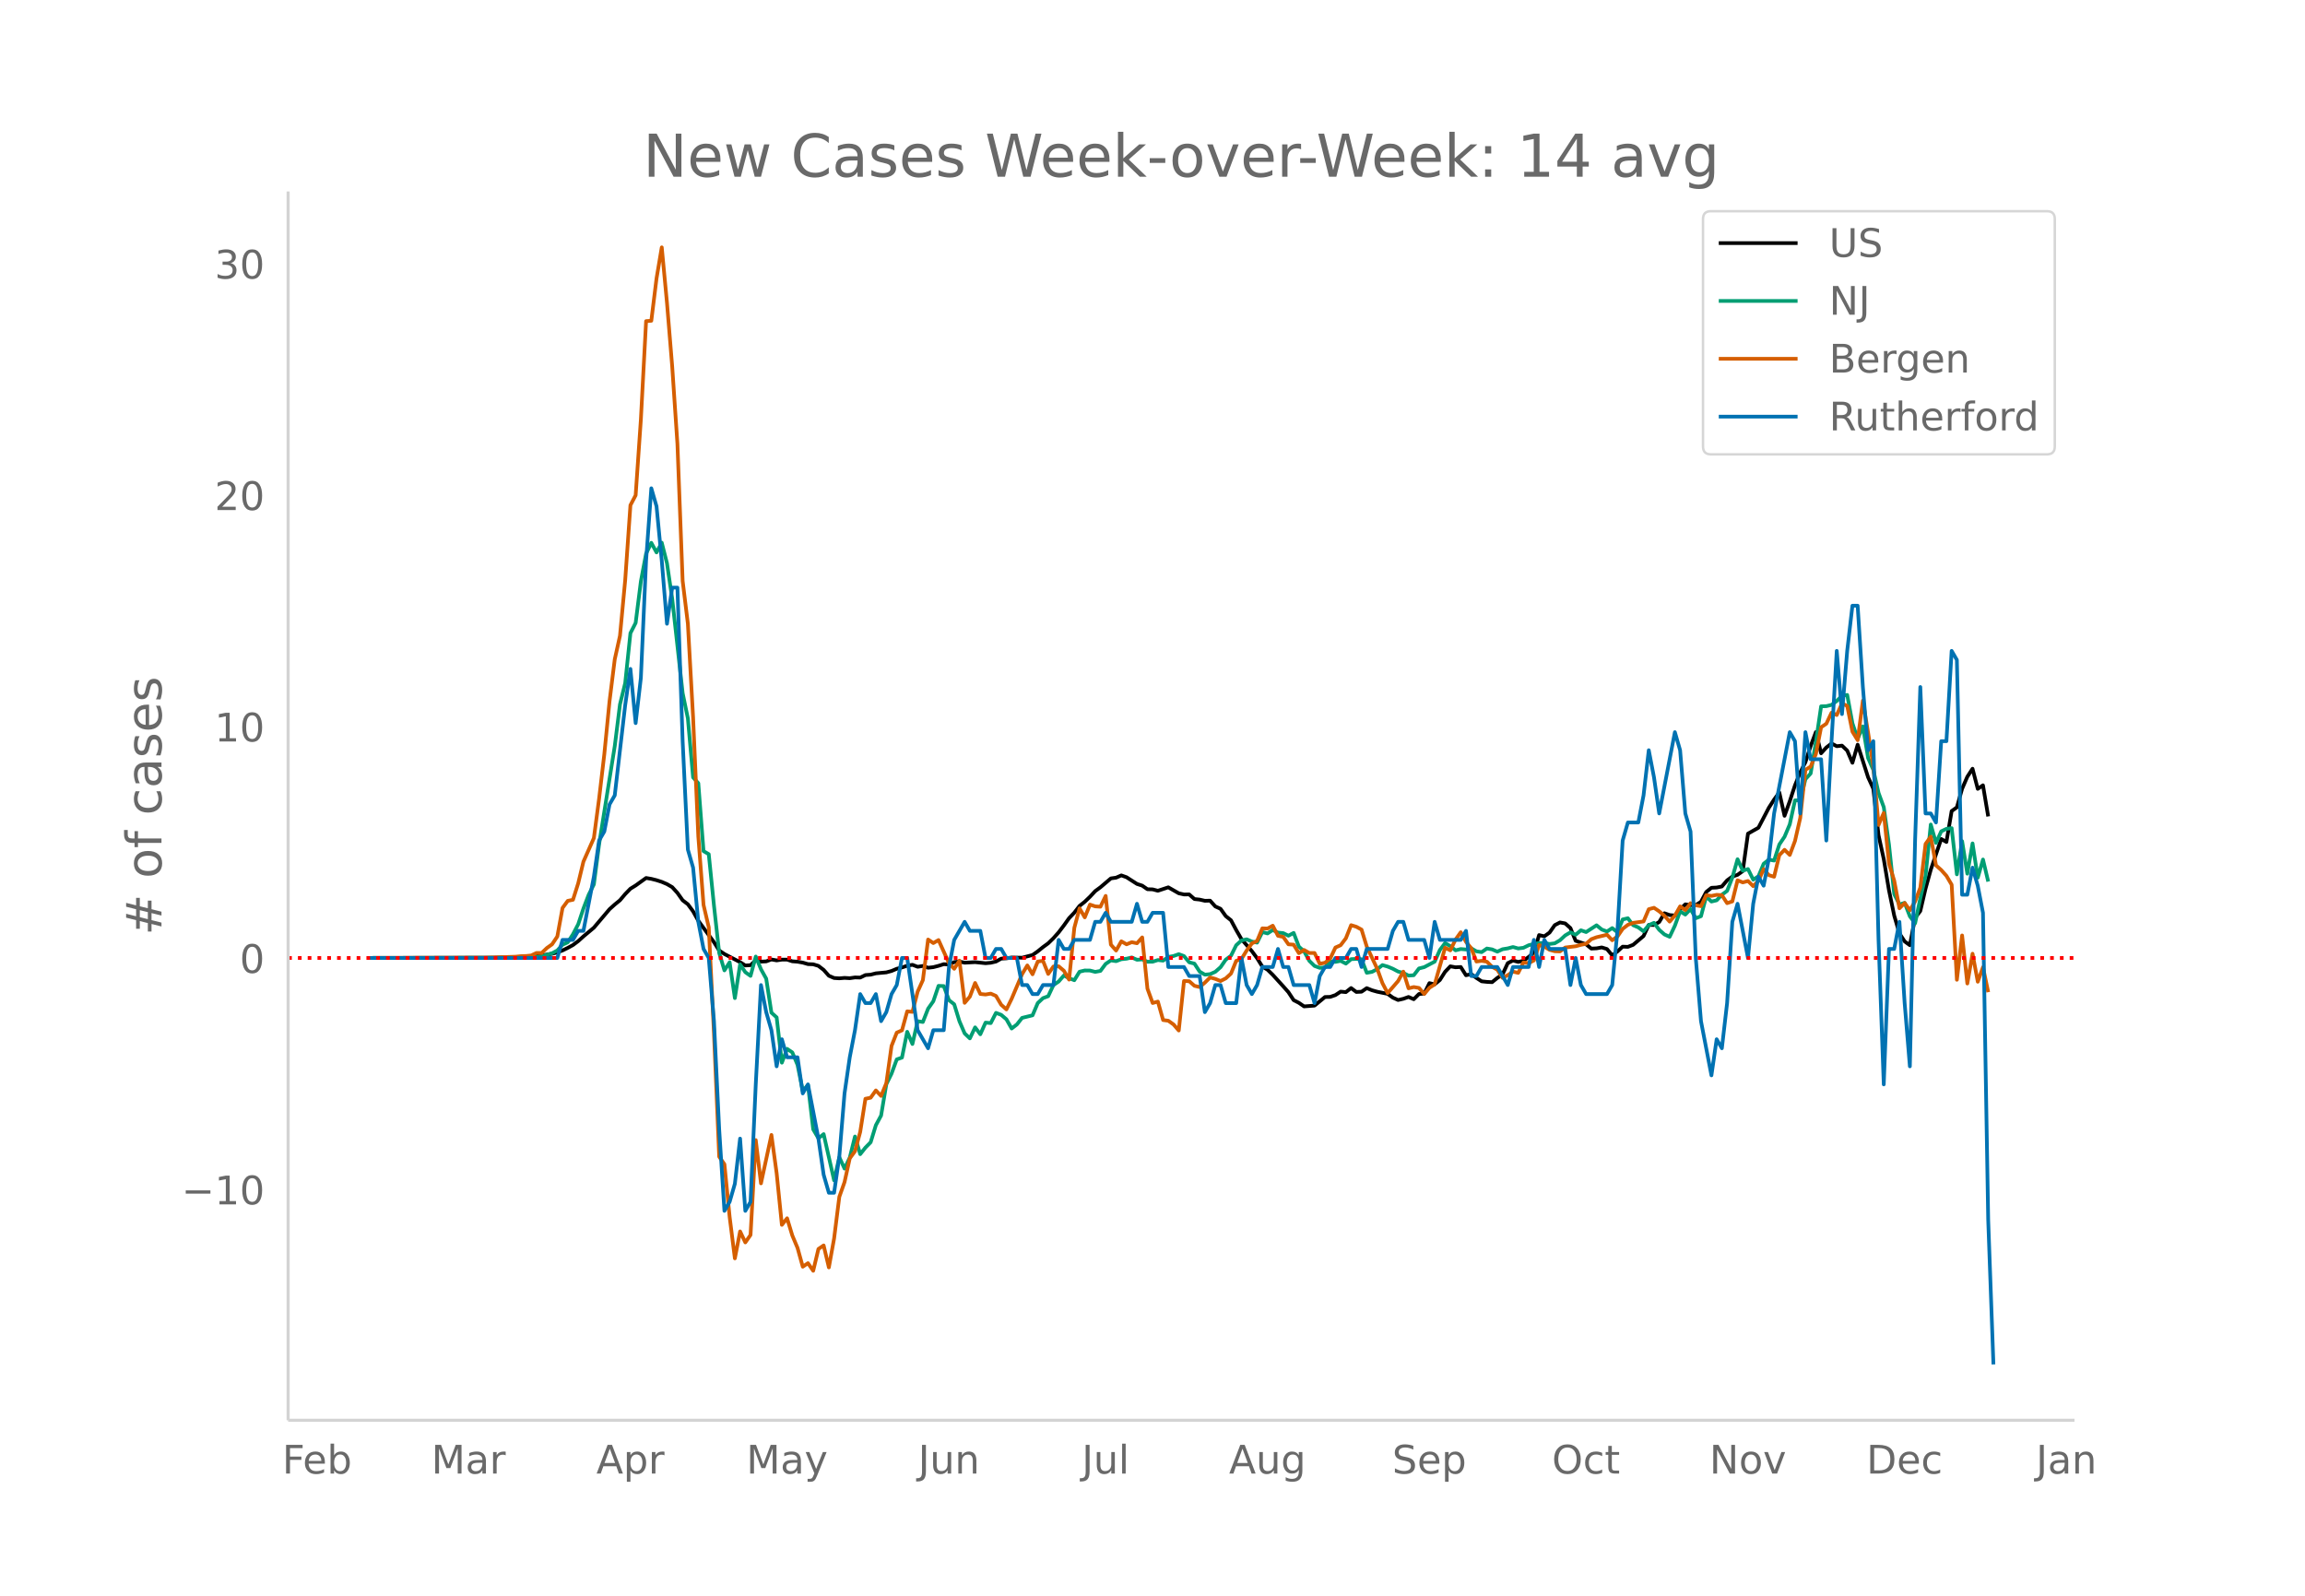 <svg height="864" viewBox="0 0 936 648" width="1248" xmlns="http://www.w3.org/2000/svg" xmlns:xlink="http://www.w3.org/1999/xlink"><defs><style>*{stroke-linecap:butt;stroke-linejoin:round}</style></defs><g id="figure_1"><path d="M0 648h936V0H0z" fill="#fff" id="patch_1"/><g id="axes_1"><path d="M117 576.72h725.4V77.76H117z" fill="none" id="patch_2"/><path clip-path="url(#p854caa25f4)" d="M149.973 388.993l50.89-.101 8.482-.187 4.24-.209 6.362-.534 4.24-.67 2.121-.56 2.12-.784 2.121-1.036 2.12-1.162 2.121-1.59 2.12-1.91 4.241-3.547 6.362-7.51 2.12-1.898 2.12-1.73 2.12-2.508 2.121-2.18 2.12-1.307 4.242-3.046 2.12.358 2.12.537 2.121.686 2.12.904 2.12 1.231 2.121 2.345 2.12 2.991 2.121 1.622 2.12 2.875 2.121 3.824 4.24 5.81 2.121 2.884 2.12 3.389 2.121 1.413 6.361 3.305 2.12 1.36 2.121-.13 2.12-1.966 2.121.53 2.12-.106 2.121-.774 2.12.378 2.12-.31 2.121-.007 2.12.683 2.121.163 2.12.368 2.121.613 2.12.074 2.12.642 2.121 1.623 2.12 2.388 2.121.906 2.12.142 2.121-.182 2.12.124 2.121-.304 2.12.054 2.12-1.027 2.121-.16 2.12-.54 4.242-.388 2.12-.567 2.12-.899 2.12-.539 2.121-.686 2.12-.387 2.121.808 2.12-.34 2.121.73 2.12-.236 2.12-.546 2.121-.668 2.12.146 2.121-.993 2.12-.227 2.121.471 4.24-.219 4.242.43 2.12-.184 2.12-.495 2.121-1.18 2.12-.126 2.12-.33 4.242.086 4.24-1.1 2.121-1.491 2.12-1.715 2.121-1.552 2.12-2.063 2.12-2.385 2.121-2.786 2.12-2.972 2.121-2.23 2.12-2.739 2.121-1.687 2.12-2.04 2.12-2.283 2.121-1.56 4.241-3.605 2.12-.296 2.121-.93 2.12.752 4.241 2.722 2.12.689 2.121 1.46 2.12.058 2.121.564 4.24-1.399 4.242 2.427 2.12.478 2.12-.017 2.121 1.873 2.12.223 2.12.49 2.121-.054 2.12 2.35 2.121.956 2.12 2.966 2.121 1.683 2.12 3.967 2.121 3.688 4.24 4.892 2.121 2.846 2.12 3.42 2.121 1.273 2.12 2.072 4.241 4.657 2.12 2.397 2.121 3.228 2.12 1.09 2.121 1.455 4.241-.317 4.24-3.495 2.121-.049 2.12-.732 2.121-1.403 2.12.201 2.121-1.656 2.12 1.589 2.12-.096 2.121-1.453 2.12.86 2.121.599 4.241.858 2.12 1.538 2.121.958 2.12-.485 2.12-.75 2.121.917 2.12-2.113 2.121-.167 2.12-4.248 2.121.49 2.12-1.76 2.12-3.33 2.121-2.224 2.12.39 2.121-.117 2.12 3.35 2.121-.452 2.12 1.536 2.12 1.381 2.121.229 2.12.116 2.121-1.721 2.12-1.428 2.121-4.57 2.12-1.08 2.12.577 2.121-.462 2.12-1.545 2.121-1.778 2.12-7.12 2.121.5 2.12-1.508 2.12-3.02 2.121-1.1 2.12.392 2.121 1.884 2.12 5.18 4.242 1.419 2.12 1.738 2.12-.1 2.12-.37 2.121.648 2.12 2.572 2.121-1.581 2.12-1.954 2.121.082 2.12-.816 4.241-3.573 2.12-4.503 2.121.016 2.12-1.211 2.121-3.56 2.12.735 2.12.202 2.121-2.468 2.12-2.086 2.121.306 2.12-.003 2.121-1.337 2.12-3.984 2.12-1.704 2.121-.11 2.12-.415 2.121-2.488 2.12-1.543 2.121-.705 2.12-1.506 2.12-15.226 4.242-2.395 4.24-8.126 2.121-3.304 2.12-2.912 2.121 9.504 2.12-5.927 2.12-6.46 2.121-5.222 2.12-4.171 2.121-6.555 2.12-5.668 2.121 8.615 2.12-2.346 2.12-1.648 2.121 1.123 2.12-.24 2.121 2.021 2.12 4.943 2.121-7.346 4.24 13.23 2.121 4.618 2.12 18.89 2.121 9.722 2.12 12.67 2.121 10.256 2.12 7.25 2.12 3.247 2.121 1.542 2.12-11.132 2.121-2.737 2.12-9.09 2.121-7.663 4.24-12.514 2.121 1.223 2.12-12.554 2.121-1.514 2.12-7.516 2.121-4.897 2.12-3.27 2.121 8.177 2.12-1.447 2.12 12.644h0" fill="none" stroke="#000" stroke-linecap="round" stroke-width="1.5" id="line2d_1"/><path clip-path="url(#p854caa25f4)" d="M149.973 388.993l57.251-.083 6.362-.136 2.12-.151 2.12.023 2.121-.348 4.24-1.21 2.121-1.14 2.12-2.328 2.121-.968 2.12-3.28 2.121-4.059 2.12-6.386 2.12-5.578 2.121-4.217 2.12-16.28 6.362-39.869 2.12-16.967 2.12-8.647 2.121-20.263 2.12-4.172 2.121-16.839 2.12-11.284 2.121-4.383 2.12 3.892 2.121-3.96 2.12 8.351 2.12 14.39 4.242 38.342 2.12 10.256 2.12 23.967 2.121 2.38 2.12 27.564 2.12 1.24 2.121 20.913 2.12 19.197 2.121 7.082 2.12-3.295 2.121 14.549 2.12-13.68 2.12 3.16 2.121 1.503 2.12-7.86 2.121 5.17 2.12 3.809 2.121 13.808 2.12 1.927 2.12 18.389 2.121-5.608 2.12 1.436 2.121 5.064 2.12 10.55 2.121-2.38 2.12 18.01 2.12 3.629 2.121-1.693 4.241 18.774 2.12-9.395 2.121 4.633 2.12-4.46 2.121-8.577 2.12 7.172 2.12-2.668 2.121-2.161 2.12-6.931 2.121-3.93 2.12-12.698 2.121-4.323 2.12-5.782 2.12-.733 2.121-10.468 2.12 4.95 2.121-9.25 2.12.317 2.121-5.404 2.12-3.023 2.12-6.243 2.121.083 2.12 5.722 2.121 1.67 2.12 6.878 2.121 4.943 2.12 2.033 2.12-4.474 2.121 2.804 2.12-4.74 2.121.197 2.12-4.15 2.121.802 2.12 1.814 2.12 3.741 2.121-1.647 2.12-2.676 4.242-1.035 2.12-4.981 2.12-1.995 2.121-.787 2.12-4.52 2.12-1.443 2.121-2.449 2.12 1.104 2.121.816 2.12-3.454 2.121-.506 2.12.03 2.12.544 2.121-.393 2.12-2.842 2.121-1.436 2.12.325 2.121-.793 2.12-.212 2.12-.514 2.121.937 2.12-.143 2.121.96 2.12-.023 2.121-.673 2.12.235 2.12-1.497 2.121-.378 2.12-.748 2.121.77 2.12 2.54 2.121.53 2.12 3.25 2.12 1.231 2.121-.211 2.12-.953 2.121-1.859 2.12-3.068 2.121-1.588 2.12-4.277 2.121-1.92 2.12-.484 2.12.907 2.121.454 2.12-4.308 2.121.574 2.12-1.406 2.121 1.066 2.12.204 2.12 1.058 2.121-1.141 2.12 5.578 2.121 1.897 2.12 3.877 2.121 2.078 2.12.771 2.12-.181 2.121-2.419 2.12.167 2.121-.409 2.12 1.111 2.121-1.806 2.12-.106 2.12.151 2.121 5.488 2.12-.378 2.121-1.074 2.12-1.677 2.121.612 2.12.884 2.121 1.134 2.12.567 2.12 1.073 2.121-.151 2.12-2.751 2.121-.53 4.241-2.23 2.12-4.738 2.12-2.804 2.121 1.247 2.12 1.7 2.121-.528 2.12.18 2.121-.468 2.12 1.217 2.12.325 2.121-1.466 2.12.355 2.121.922 2.12-.99 2.121-.34 2.12-.56 2.12.59 2.121-.272 2.12-1.028 2.121-.567 2.12-.325 2.121-.015 2.12.386 2.12-.272 2.121-1.247 2.12-1.958 2.121-1.247 2.12.975 2.121-1.806 2.12.718 4.241-2.751 2.12 1.723 2.121.8 2.12-1.382 2.121 1.693 2.12-5.208 2.121-.483 2.12 2.811 2.12.907 2.121 1.58 2.12-2.487 2.121-.952 2.12 2.85 2.121 1.866 2.12.96 2.12-4.505 2.121-5.827 2.12 1.308 2.121-2.237 2.12 3.726 2.121-.832 2.12-7.996 2.12 2.048 2.121-.499 2.12-2.267 2.121-1.557 2.12-5.404 2.121-7.452 2.12 4.656 2.12-.68 2.121 4.315 2.12-1.368 2.121-5.094 2.12-1.67 2.121.377 2.12-6.53 2.121-3.144 2.12-5.033 2.12-9.75 2.121.023 2.12-8.624 2.121-2.305 2.12-12.826 2.121-14.444 2.12-.068 2.12-.514 2.121-1.602 2.12-2.108 2.121-.333 2.12 11.51 2.121 6.35 2.12-5.08 2.12 12.85 2.121 4.79 2.12 9.358 2.121 5.797 2.12 15.252 2.121 20.059 2.12 4.172 2.12-.62 2.121 5.472 2.12 2.804 2.121-10.12 2.12-9.115 2.121-20.868 2.12 7.475 2.12-4.694 2.121-1.027 2.12-.273 2.121 18.76 2.12-13.477 2.121 13.204 2.12-12.289 2.121 13.914 2.12-7.376 2.12 8.956h0" fill="none" stroke="#009e73" stroke-linecap="round" stroke-width="1.5" id="line2d_2"/><path clip-path="url(#p854caa25f4)" d="M149.973 388.993l46.65-.072 12.722-.432 2.12-.216 2.12-.072 2.121-.216 2.12-1.008h2.121l2.12-2.016 2.12-1.513 2.121-3.168 2.12-11.594 2.121-2.88 2.12-.433 2.121-6.697 2.12-8.785 4.241-9.578 2.12-15.987 2.121-18.075 2.12-21.532 2.121-16.994 2.12-9.578 2.12-22.612 2.121-30.39 2.12-4.032 2.121-30.75 2.12-39.966 2.121-.144 2.12-17.21 2.121-12.603 2.12 22.54 2.12 25.852 2.121 31.398 2.12 55.665 2.121 17.355 2.12 38.023 2.121 48.392 2.12 27.797 2.12 9.073 2.121 43.136 2.12 50.048 2.121 3.025 2.12 21.46 2.121 16.778 2.12-10.946 2.12 4.465 2.121-3.025 2.12-38.526 2.121 17.57 4.241-19.658 2.12 15.554 2.12 20.956 2.121-2.665 2.12 6.986 2.121 5.04 2.12 7.634 2.121-1.44 2.12 3.096 2.12-8.858 2.121-1.44 2.12 8.93 2.121-11.738 2.12-16.923 2.121-5.977 2.12-9.65 2.121-2.88 2.12-7.85 2.12-13.466 2.121-.432 2.12-2.953 2.121 2.233 2.12-5.185 2.121-15.123 2.12-5.4 2.12-.937 2.121-7.705 2.12.216 2.121-8.21 2.12-4.68 2.121-16.491 2.12 1.44 2.12-1.224 4.242 9.434 2.12 2.232 2.12-3.313 2.121 17.14 2.12-2.521 2.12-5.545 2.121 4.465 2.12.216 2.121-.36 2.12.936 2.121 3.6 2.12 1.873 2.12-4.32 4.242-10.01 2.12-3.53 2.12 3.601 2.121-5.184 2.12-.289 2.121 5.33 2.12-3.025 2.12-.072 2.121 1.8 2.12 3.6 2.121-21.027 2.12-7.921 2.121 3.672 2.12-5.184 2.12.72 2.121.144 2.12-4.393 2.121 19.803 2.12 2.377 2.121-3.745 2.12 1.224 2.12-.864 2.121.432 2.12-2.376 2.121 20.811 2.12 5.833 2.121-.576 2.12 7.49 2.12.288 2.121 1.512 2.12 2.448 2.121-20.091 2.12.072 2.121 1.872 2.12.504 2.12-1.8 2.121-2.088 2.12.576 2.121.864 2.12-1.08 2.121-1.945 2.12-5.185 2.121-.72 2.12-3.456 2.12-2.88 2.121-1.009 2.12-5.113 2.121.072 2.12-1.152 2.121 4.105 2.12.432 2.12 3.024 2.121.144 2.12 3.457 2.121-1.296 2.12 1.224h2.121l2.12 4.393 2.12-.432 2.121-1.729 2.12-4.464 2.121-.937 2.12-2.808 2.121-5.329 2.12.648 2.12 1.152 2.121 6.913 4.241 9.002 2.12 5.833 2.121 4.033 4.241-4.897 2.12-3.817 2.12 6.77 2.121-.505 2.12.36 2.121 2.449 2.12-2.52 2.121-1.369 4.24-14.906 2.121 1.08 2.12-4.393 2.121-2.953 2.12 3.89 2.121 2.592 2.12 5.4 2.12-.288 2.121.36 2.12 2.089 2.121 1.152 2.12 3.313 2.121-1.08 2.12-1.44 2.12.503 2.121-4.248 2.12.288 2.121-1.08 2.12-6.266 2.121.648 2.12 1.297 2.12.576 2.121.072 2.12-1.584 4.242-.505 2.12-.576 2.12-.432 2.121-1.872 2.12-.792 4.241-1.008 2.12 2.232 2.121-1.512 2.12-3.097 2.121-1.656 2.12-.792 4.241-.576 2.12-4.97 2.121-.575 2.12 1.44 2.121 1.8 2.12 2.377 2.12-2.449 2.121-3.744 2.12 1.512 2.121-2.809 2.12.865 2.121.36 2.12-4.465 2.12.288 2.121-.432 2.12.144 2.121 3.24 2.12-.72 2.121-8.57 2.12.865 2.12-.576 2.121 2.088 2.12-2.16 2.121-4.753 2.12 2.449 2.121.648 2.12-8.786 2.121-2.16 2.12 2.088 2.12-5.689 2.121-9.29 2.12-19.587 2.121-1.296 2.12-5.113 2.121-10.874 2.12-1.44 2.12-4.465 2.121.936 2.12-4.752 2.121 1.08 2.12 10.442 2.121 3.456 2.12-16.059 2.12 13.035 2.121 13.754 2.12 23.692 2.121-4.897 2.12 20.596 2.121 6.913 2.12 11.234 2.12-2.16 2.121 2.952 2.12-3.6 2.121-5.618 2.12-17.715 2.121-2.952 2.12 11.666 2.12 1.872 2.121 2.377 2.12 3.6 2.121 38.599 2.12-18.003 2.121 19.515 2.12-12.098 2.121 11.378 2.12-5.905 2.12 10.154h0" fill="none" stroke="#d55e00" stroke-linecap="round" stroke-width="1.5" id="line2d_3"/><path clip-path="url(#p854caa25f4)" d="M149.973 388.993h76.335l2.12-7.335h4.242l2.12-3.668h2.12l4.241-22.006 2.12-14.67 2.121-3.669 2.12-11.003 2.121-3.667 4.24-36.677 2.121-14.671 2.12 22.006 2.121-18.339 2.12-47.68 2.121-29.341 2.12 7.335 2.121 22.006 2.12 25.674 2.12-14.67h2.121l2.12 62.35 2.121 44.013 2.12 7.335 2.121 22.006 2.12 11.004 2.12 3.667 2.121 25.674 2.12 44.013 2.121 33.009 2.12-3.668 2.121-7.335 2.12-18.339 2.12 29.342 2.121-3.668 2.12-47.68 2.121-40.345 2.12 11.004 2.121 7.335 2.12 14.67 2.12-11.002 2.121 7.335h4.241l2.12 14.67 2.121-3.667 4.24 22.006 2.121 14.671 2.12 7.336h2.121l2.12-14.671 2.121-25.674 2.12-14.671 2.121-11.003 2.12-14.67 2.12 3.667h2.121l2.12-3.668 2.121 11.003 2.12-3.667 2.121-7.336 2.12-3.668 2.12-11.003h2.121l4.241 29.342 4.241 7.335 2.12-7.335h4.241l2.12-25.674 2.121-11.003 4.241-7.336 2.12 3.668h4.241l2.12 11.003h2.121l2.12-3.667h2.121l2.12 3.667h4.241l2.12 11.003h2.121l2.12 3.668h2.121l2.12-3.668h4.241l2.12-18.338 2.121 3.668h2.12l2.121-3.668h6.361l2.12-7.336h2.121l2.12-3.667 2.121 3.667h8.482l2.12-7.335 2.12 7.335h2.121l2.12-3.667h4.241l2.12 22.006h6.362l2.12 3.668h4.242l2.12 14.67 2.12-3.667 2.12-7.336h2.121l2.12 7.336h4.242l2.12-18.339 2.12 11.003 2.12 3.668 2.121-3.668 2.12-7.335h4.242l2.12-7.335 2.12 7.335h2.12l2.121 7.335h6.362l2.12 7.336 2.12-11.003 2.12-3.668h2.121l2.12-3.668h4.242l2.12-3.667h2.12l2.12 7.335 2.121-7.335h8.482l2.12-7.336 2.121-3.668h2.12l2.12 7.336h6.362l2.12 7.335 2.121-14.67 2.12 7.335h8.482l2.12-3.668 2.121 18.339h2.12l2.12-3.668h6.362l4.241 7.335 2.12-7.335h6.362l2.12-11.003 2.12 11.003 2.121-11.003 2.12 3.668h6.362l2.12 14.67 2.12-11.003 2.121 11.003 2.12 3.668h8.482l2.12-3.668 2.121-22.006 2.12-36.677 2.121-7.335h4.24l2.121-11.003 2.12-18.339 2.121 11.003 2.12 14.671 6.362-33.01 2.12 7.336 2.12 25.674 2.121 7.335 2.12 51.348 2.121 25.674 4.24 22.006 2.121-14.67 2.12 3.667 2.121-18.338 2.12-33.01 2.121-7.335 4.24 22.006 2.121-22.006 2.12-11.003 2.121 3.668 2.12-11.003 2.121-18.339 6.361-33.01 2.12 3.668 2.121 29.342 2.12-33.01 2.121 11.004h4.241l2.12 33.01 2.12-40.346 2.121-36.677 2.12 25.674 2.121-25.674 2.12-18.338h2.121l2.12 33.01 2.12 25.673 2.121-3.668 2.12 80.69 2.121 58.683 2.12-55.015h2.121l2.12-11.004 2.12 33.01 2.121 25.674 2.12-91.693 2.121-62.35 2.12 51.347h2.121l2.12 3.668 2.12-33.01h2.121l2.12-36.677 2.121 3.668 2.12 95.36h2.121l2.12-11.003 2.121 7.336 2.12 11.003 2.12 124.702 2.121 58.683h0" fill="none" stroke="#0072b2" stroke-linecap="round" stroke-width="1.5" id="line2d_4"/><path clip-path="url(#p854caa25f4)" d="M117 388.993h725.4" fill="none" stroke="red" stroke-dasharray="1.5,2.475" stroke-width="1.5" id="line2d_5"/><path d="M117 576.72V77.76" fill="none" stroke="#d3d3d3" stroke-linecap="square" stroke-width="1.25" id="patch_3"/><path d="M117 576.72h725.4" fill="none" stroke="#d3d3d3" stroke-linecap="square" stroke-width="1.25" id="patch_4"/><g id="matplotlib.axis_1"><g id="xtick_1"><g transform="matrix(.16 0 0 -.16 114.606 598.378)" fill="#696969" id="text_1"><defs><path d="M9.813 72.906h41.89v-8.312H19.672V43.109h28.906v-8.297H19.672V0h-9.86z" id="DejaVuSans-70"/><path d="M56.203 29.594v-4.39H14.891q.593-9.282 5.593-14.142 5-4.859 13.938-4.859 5.172 0 10.031 1.266 4.86 1.265 9.656 3.812v-8.5Q49.266.734 44.187-.344 39.11-1.422 33.892-1.422q-13.094 0-20.735 7.61-7.64 7.625-7.64 20.625 0 13.421 7.25 21.296Q20.016 56 32.328 56q11.031 0 17.453-7.11 6.422-7.093 6.422-19.296zm-8.984 2.64q-.094 7.36-4.125 11.75-4.032 4.407-10.672 4.407-7.516 0-12.031-4.25-4.516-4.25-5.203-11.97z" id="DejaVuSans-101"/><path d="M48.688 27.297q0 9.906-4.079 15.547-4.078 5.64-11.203 5.64-7.14 0-11.218-5.64-4.079-5.64-4.079-15.547 0-9.906 4.078-15.547 4.079-5.64 11.22-5.64 7.124 0 11.202 5.64t4.078 15.547zM18.108 46.39q2.844 4.875 7.157 7.234Q29.594 56 35.594 56q9.968 0 16.187-7.906 6.235-7.907 6.235-20.797T51.78 6.484q-6.218-7.906-16.187-7.906-6 0-10.328 2.375-4.313 2.375-7.157 7.25V0H9.08v75.984h9.03z" id="DejaVuSans-98"/></defs><use xlink:href="#DejaVuSans-70"/><use x="52.02" xlink:href="#DejaVuSans-101"/><use x="113.543" xlink:href="#DejaVuSans-98"/></g></g><g id="xtick_2"><g transform="matrix(.16 0 0 -.16 175.167 598.378)" fill="#696969" id="text_2"><defs><path d="M9.813 72.906h14.703l18.593-49.61 18.703 49.61h14.704V0H66.89v64.016l-18.797-50h-9.907l-18.796 50V0H9.813z" id="DejaVuSans-77"/><path d="M34.281 27.484q-10.89 0-15.093-2.484-4.204-2.484-4.204-8.5 0-4.781 3.157-7.594 3.156-2.797 8.562-2.797 7.485 0 12 5.297 4.516 5.297 4.516 14.078v2zm17.922 3.72V0H43.22v8.297Q40.14 3.328 35.547.953q-4.594-2.375-11.234-2.375-8.391 0-13.36 4.719Q6 8.016 6 15.922q0 9.219 6.172 13.906 6.187 4.688 18.437 4.688h12.61v.89q0 6.203-4.078 9.594-4.078 3.39-11.453 3.39-4.688 0-9.141-1.124-4.438-1.125-8.531-3.375v8.312q4.921 1.906 9.562 2.844 4.64.953 9.031.953 11.875 0 17.735-6.156 5.86-6.14 5.86-18.64z" id="DejaVuSans-97"/><path d="M41.11 46.297q-1.516.875-3.297 1.281Q36.03 48 33.89 48q-7.625 0-11.703-4.953-4.079-4.953-4.079-14.234V0H9.08v54.688h9.03v-8.5q2.844 4.984 7.375 7.39Q30.031 56 36.531 56q.922 0 2.047-.125 1.125-.11 2.484-.36z" id="DejaVuSans-114"/></defs><use xlink:href="#DejaVuSans-77"/><use x="86.279" xlink:href="#DejaVuSans-97"/><use x="147.559" xlink:href="#DejaVuSans-114"/></g></g><g id="xtick_3"><g transform="matrix(.16 0 0 -.16 242.154 598.378)" fill="#696969" id="text_3"><defs><path d="M34.188 63.188L20.797 26.906h26.812zm-5.579 9.718h11.188L67.578 0h-10.25l-6.64 18.703h-32.86L11.188 0H.78z" id="DejaVuSans-65"/><path d="M18.11 8.203v-29H9.077v75.484h9.031v-8.296q2.844 4.875 7.157 7.234Q29.594 56 35.594 56q9.968 0 16.187-7.906 6.235-7.907 6.235-20.797T51.78 6.484q-6.218-7.906-16.187-7.906-6 0-10.328 2.375-4.313 2.375-7.157 7.25zm30.578 19.094q0 9.906-4.079 15.547-4.078 5.64-11.203 5.64-7.14 0-11.218-5.64-4.079-5.64-4.079-15.547 0-9.906 4.078-15.547 4.079-5.64 11.22-5.64 7.124 0 11.202 5.64t4.078 15.547z" id="DejaVuSans-112"/></defs><use xlink:href="#DejaVuSans-65"/><use x="68.408" xlink:href="#DejaVuSans-112"/><use x="131.885" xlink:href="#DejaVuSans-114"/></g></g><g id="xtick_4"><g transform="matrix(.16 0 0 -.16 303.067 598.378)" fill="#696969" id="text_4"><defs><path d="M32.172-5.078q-3.797-9.766-7.422-12.735-3.61-2.984-9.656-2.984H7.906v7.516h5.282q3.703 0 5.75 1.765Q21-9.766 23.483-3.219l1.61 4.094-22.11 53.813H12.5l17.094-42.766 17.093 42.766h9.516z" id="DejaVuSans-121"/></defs><use xlink:href="#DejaVuSans-77"/><use x="86.279" xlink:href="#DejaVuSans-97"/><use x="147.559" xlink:href="#DejaVuSans-121"/></g></g><g id="xtick_5"><g transform="matrix(.16 0 0 -.16 372.84 598.378)" fill="#696969" id="text_5"><defs><path d="M9.813 72.906h9.859V5.078q0-13.187-5-19.14-5-5.954-16.094-5.954h-3.75v8.297h3.078q6.531 0 9.219 3.672Q9.813-4.39 9.813 5.078z" id="DejaVuSans-74"/><path d="M8.5 21.578v33.11h8.984V21.922q0-7.766 3.016-11.656 3.031-3.875 9.094-3.875 7.265 0 11.484 4.64 4.234 4.64 4.234 12.656v31h8.985V0h-8.984v8.406Q42.047 3.422 37.718 1q-4.313-2.422-10.032-2.422-9.421 0-14.312 5.86Q8.5 10.296 8.5 21.578zM31.11 56z" id="DejaVuSans-117"/><path d="M54.89 33.016V0h-8.984v32.719q0 7.765-3.031 11.61-3.031 3.858-9.078 3.858-7.281 0-11.484-4.64-4.204-4.625-4.204-12.64V0H9.08v54.688h9.03v-8.5q3.235 4.937 7.594 7.374Q30.078 56 35.797 56q9.422 0 14.25-5.828 4.844-5.828 4.844-17.156z" id="DejaVuSans-110"/></defs><use xlink:href="#DejaVuSans-74"/><use x="29.492" xlink:href="#DejaVuSans-117"/><use x="92.871" xlink:href="#DejaVuSans-110"/></g></g><g id="xtick_6"><g transform="matrix(.16 0 0 -.16 439.301 598.378)" fill="#696969" id="text_6"><defs><path d="M9.422 75.984h8.984V0H9.422z" id="DejaVuSans-108"/></defs><use xlink:href="#DejaVuSans-74"/><use x="29.492" xlink:href="#DejaVuSans-117"/><use x="92.871" xlink:href="#DejaVuSans-108"/></g></g><g id="xtick_7"><g transform="matrix(.16 0 0 -.16 499.066 598.378)" fill="#696969" id="text_7"><defs><path d="M45.406 27.984q0 9.766-4.031 15.125-4.016 5.375-11.297 5.375-7.219 0-11.25-5.375-4.031-5.359-4.031-15.125 0-9.718 4.031-15.093t11.25-5.375q7.281 0 11.297 5.375 4.031 5.375 4.031 15.093zm8.985-21.203q0-13.953-6.203-20.765Q42-20.797 29.203-20.797q-4.734 0-8.937.703-4.203.703-8.157 2.172v8.735q3.954-2.141 7.813-3.157 3.86-1.031 7.86-1.031 8.843 0 13.234 4.61 4.39 4.609 4.39 13.937v4.453q-2.781-4.844-7.125-7.234Q33.938 0 27.875 0 17.828 0 11.672 7.656q-6.156 7.672-6.156 20.328 0 12.688 6.156 20.344Q17.828 56 27.875 56q6.063 0 10.406-2.39 4.344-2.391 7.125-7.22v8.297h8.985z" id="DejaVuSans-103"/></defs><use xlink:href="#DejaVuSans-65"/><use x="68.408" xlink:href="#DejaVuSans-117"/><use x="131.787" xlink:href="#DejaVuSans-103"/></g></g><g id="xtick_8"><g transform="matrix(.16 0 0 -.16 565.34 598.378)" fill="#696969" id="text_8"><defs><path d="M53.516 70.516V60.89q-5.61 2.687-10.594 4-4.984 1.328-9.625 1.328-8.047 0-12.422-3.125t-4.375-8.89q0-4.845 2.906-7.313 2.907-2.453 11.016-3.97l5.953-1.218q11.031-2.11 16.281-7.406 5.25-5.297 5.25-14.172 0-10.61-7.11-16.078-7.093-5.469-20.812-5.469-5.172 0-11.015 1.172Q13.14.922 6.89 3.219v10.156q6-3.36 11.765-5.078 5.766-1.703 11.328-1.703 8.438 0 13.032 3.312 4.593 3.328 4.593 9.485 0 5.359-3.297 8.39-3.296 3.032-10.812 4.547L27.484 33.5q-11.03 2.188-15.968 6.875-4.922 4.688-4.922 13.047 0 9.672 6.812 15.234 6.813 5.563 18.766 5.563 5.14 0 10.453-.938 5.328-.922 10.89-2.765z" id="DejaVuSans-83"/></defs><use xlink:href="#DejaVuSans-83"/><use x="63.477" xlink:href="#DejaVuSans-101"/><use x="125" xlink:href="#DejaVuSans-112"/></g></g><g id="xtick_9"><g transform="matrix(.16 0 0 -.16 630.201 598.378)" fill="#696969" id="text_9"><defs><path d="M39.406 66.219q-10.75 0-17.078-8.016-6.312-8-6.312-21.828 0-13.766 6.312-21.781 6.328-8 17.078-8 10.735 0 17.016 8 6.281 8.015 6.281 21.781 0 13.828-6.281 21.828-6.281 8.016-17.016 8.016zm0 8q15.328 0 24.5-10.281 9.188-10.282 9.188-27.563 0-17.234-9.188-27.516-9.172-10.28-24.5-10.28-15.375 0-24.593 10.25-9.204 10.265-9.204 27.546t9.204 27.563q9.218 10.28 24.593 10.28z" id="DejaVuSans-79"/><path d="M48.781 52.594v-8.407q-3.812 2.11-7.64 3.157-3.828 1.047-7.735 1.047-8.75 0-13.593-5.547-4.829-5.532-4.829-15.547 0-10.016 4.829-15.563 4.843-5.53 13.593-5.53 3.907 0 7.735 1.046 3.828 1.047 7.64 3.156V2.094Q45.016.344 40.984-.531q-4.015-.89-8.562-.89-12.36 0-19.64 7.765-7.266 7.765-7.266 20.953 0 13.375 7.343 21.031Q20.22 56 33.016 56q4.14 0 8.093-.86 3.953-.843 7.672-2.546z" id="DejaVuSans-99"/><path d="M18.313 70.219V54.688h18.5v-6.985h-18.5V18.016q0-6.688 1.828-8.594 1.828-1.906 7.453-1.906h9.218V0h-9.218q-10.407 0-14.36 3.875-3.953 3.89-3.953 14.14v29.688H2.687v6.984h6.594V70.22z" id="DejaVuSans-116"/></defs><use xlink:href="#DejaVuSans-79"/><use x="78.711" xlink:href="#DejaVuSans-99"/><use x="133.691" xlink:href="#DejaVuSans-116"/></g></g><g id="xtick_10"><g transform="matrix(.16 0 0 -.16 694.152 598.378)" fill="#696969" id="text_10"><defs><path d="M9.813 72.906h13.28l32.329-60.984v60.984h9.562V0h-13.28L19.39 60.984V0H9.813z" id="DejaVuSans-78"/><path d="M30.61 48.39q-7.22 0-11.422-5.64-4.204-5.64-4.204-15.453 0-9.813 4.172-15.453 4.188-5.64 11.453-5.64 7.188 0 11.375 5.655 4.203 5.672 4.203 15.438 0 9.719-4.203 15.406-4.187 5.688-11.375 5.688zm0 7.61q11.718 0 18.406-7.625 6.703-7.61 6.703-21.078 0-13.422-6.703-21.078-6.688-7.64-18.407-7.64-11.765 0-18.437 7.64-6.656 7.656-6.656 21.078 0 13.469 6.656 21.078Q18.844 56 30.609 56z" id="DejaVuSans-111"/><path d="M2.984 54.688H12.5L29.594 8.797l17.093 45.89h9.516L35.687 0H23.485z" id="DejaVuSans-118"/></defs><use xlink:href="#DejaVuSans-78"/><use x="74.805" xlink:href="#DejaVuSans-111"/><use x="135.986" xlink:href="#DejaVuSans-118"/></g></g><g id="xtick_11"><g transform="matrix(.16 0 0 -.16 757.899 598.378)" fill="#696969" id="text_11"><defs><path d="M19.672 64.797V8.109h11.922q15.093 0 22.093 6.829 7 6.843 7 21.593 0 14.64-7 21.453-7 6.813-22.093 6.813zm-9.86 8.11h20.266q21.188 0 31.094-8.813 9.922-8.813 9.922-27.563 0-18.86-9.969-27.703Q51.172 0 30.078 0H9.813z" id="DejaVuSans-68"/></defs><use xlink:href="#DejaVuSans-68"/><use x="77.002" xlink:href="#DejaVuSans-101"/><use x="138.525" xlink:href="#DejaVuSans-99"/></g></g><g id="xtick_12"><g transform="matrix(.16 0 0 -.16 826.78 598.378)" fill="#696969" id="text_12"><use xlink:href="#DejaVuSans-74"/><use x="29.492" xlink:href="#DejaVuSans-97"/><use x="90.771" xlink:href="#DejaVuSans-110"/></g></g></g><g id="matplotlib.axis_2"><g id="ytick_1"><g transform="matrix(.16 0 0 -.16 73.733 489.054)" fill="#696969" id="text_13"><defs><path d="M10.594 35.5h62.593v-8.297H10.594z" id="DejaVuSans-8722"/><path d="M12.406 8.297h16.11v55.625l-17.532-3.516v8.985l17.438 3.515h9.86V8.296H54.39V0H12.406z" id="DejaVuSans-49"/><path d="M31.781 66.406q-7.61 0-11.453-7.5Q16.5 51.422 16.5 36.375q0-14.984 3.828-22.484 3.844-7.5 11.453-7.5 7.672 0 11.5 7.5 3.844 7.5 3.844 22.484 0 15.047-3.844 22.531-3.828 7.5-11.5 7.5zm0 7.813q12.266 0 18.735-9.703 6.468-9.688 6.468-28.141 0-18.406-6.468-28.11-6.47-9.687-18.735-9.687-12.25 0-18.718 9.688-6.47 9.703-6.47 28.109 0 18.453 6.47 28.14Q19.53 74.22 31.78 74.22z" id="DejaVuSans-48"/></defs><use xlink:href="#DejaVuSans-8722"/><use x="83.789" xlink:href="#DejaVuSans-49"/><use x="147.412" xlink:href="#DejaVuSans-48"/></g></g><g id="ytick_2"><use xlink:href="#DejaVuSans-48" transform="matrix(.16 0 0 -.16 97.32 395.072)" fill="#696969" id="text_14"/></g><g id="ytick_3"><g transform="matrix(.16 0 0 -.16 87.14 301.09)" fill="#696969" id="text_15"><use xlink:href="#DejaVuSans-49"/><use x="63.623" xlink:href="#DejaVuSans-48"/></g></g><g id="ytick_4"><g transform="matrix(.16 0 0 -.16 87.14 207.108)" fill="#696969" id="text_16"><defs><path d="M19.188 8.297h34.421V0H7.33v8.297q5.609 5.812 15.296 15.594 9.703 9.797 12.188 12.64 4.734 5.313 6.609 9 1.89 3.688 1.89 7.25 0 5.813-4.078 9.469-4.078 3.672-10.625 3.672-4.64 0-9.797-1.61-5.14-1.609-11-4.89v9.969Q13.767 71.78 18.938 73q5.188 1.219 9.485 1.219 11.328 0 18.062-5.672 6.735-5.656 6.735-15.125 0-4.5-1.688-8.531-1.672-4.016-6.125-9.485-1.218-1.422-7.765-8.187-6.532-6.766-18.453-18.922z" id="DejaVuSans-50"/></defs><use xlink:href="#DejaVuSans-50"/><use x="63.623" xlink:href="#DejaVuSans-48"/></g></g><g id="ytick_5"><g transform="matrix(.16 0 0 -.16 87.14 113.126)" fill="#696969" id="text_17"><defs><path d="M40.578 39.313Q47.656 37.797 51.625 33q3.984-4.781 3.984-11.813 0-10.78-7.422-16.703-7.421-5.906-21.093-5.906-4.578 0-9.438.906-4.86.907-10.031 2.72v9.515q4.094-2.39 8.969-3.61 4.89-1.218 10.218-1.218 9.266 0 14.125 3.656 4.86 3.656 4.86 10.64 0 6.454-4.516 10.079-4.515 3.64-12.562 3.64h-8.5v8.11h8.89q7.266 0 11.125 2.906 3.86 2.906 3.86 8.375 0 5.61-3.985 8.61-3.968 3.015-11.39 3.015-4.063 0-8.703-.89-4.641-.876-10.203-2.72v8.782q5.624 1.562 10.53 2.344 4.907.78 9.25.78 11.235 0 17.766-5.109 6.547-5.093 6.547-13.78 0-6.063-3.468-10.235-3.47-4.172-9.86-5.782z" id="DejaVuSans-51"/></defs><use xlink:href="#DejaVuSans-51"/><use x="63.623" xlink:href="#DejaVuSans-48"/></g></g><g transform="matrix(0 -.2 -.2 0 65.573 379.813)" fill="#696969" id="text_18"><defs><path d="M51.125 44H36.922l-4.11-16.313h14.313zm-7.328 27.781l-5.078-20.265h14.265L58.11 71.78h7.813L60.89 51.516h15.234V44h-17.14l-4-16.313h15.53V20.22H53.079L48 0h-7.813l5.032 20.219H30.906L25.875 0h-7.86l5.079 20.219H7.719v7.468h17.187L29 44H13.281v7.516h17.625l4.985 20.265z" id="DejaVuSans-35"/><path d="M37.11 75.984V68.5h-8.594q-4.828 0-6.72-1.953-1.874-1.953-1.874-7.031v-4.828h14.797v-6.985H19.922V0H10.89v47.703H2.297v6.984h8.594V58.5q0 9.125 4.25 13.297 4.25 4.187 13.468 4.187z" id="DejaVuSans-102"/><path d="M44.281 53.078v-8.5q-3.797 1.953-7.906 2.922-4.094.984-8.5.984-6.688 0-10.031-2.047-3.344-2.046-3.344-6.156 0-3.125 2.39-4.906 2.391-1.781 9.626-3.39l3.078-.688q9.562-2.047 13.593-5.781 4.032-3.735 4.032-10.422 0-7.625-6.032-12.078-6.03-4.438-16.578-4.438-4.39 0-9.156.86Q10.688.296 5.422 2v9.281q4.984-2.594 9.812-3.89 4.829-1.282 9.579-1.282 6.343 0 9.75 2.172 3.421 2.172 3.421 6.125 0 3.656-2.468 5.61-2.453 1.953-10.813 3.765l-3.125.735q-8.344 1.75-12.062 5.39-3.704 3.64-3.704 9.985 0 7.718 5.47 11.906Q16.75 56 26.811 56q4.97 0 9.36-.734 4.406-.72 8.11-2.188z" id="DejaVuSans-115"/></defs><use xlink:href="#DejaVuSans-35"/><use x="83.789" xlink:href="#DejaVuSans-32"/><use x="115.576" xlink:href="#DejaVuSans-111"/><use x="176.758" xlink:href="#DejaVuSans-102"/><use x="211.963" xlink:href="#DejaVuSans-32"/><use x="243.75" xlink:href="#DejaVuSans-99"/><use x="298.73" xlink:href="#DejaVuSans-97"/><use x="360.01" xlink:href="#DejaVuSans-115"/><use x="412.109" xlink:href="#DejaVuSans-101"/><use x="473.633" xlink:href="#DejaVuSans-115"/></g></g><g transform="matrix(.24 0 0 -.24 261.11 71.76)" fill="#696969" id="text_19"><defs><path d="M4.203 54.688h8.985l11.234-42.672 11.172 42.672h10.593l11.235-42.672 11.187 42.672h8.985L63.28 0H52.688L40.922 44.828 29.109 0H18.5z" id="DejaVuSans-119"/><path d="M64.406 67.281v-10.39q-4.984 4.64-10.625 6.922-5.64 2.296-11.984 2.296-12.5 0-19.14-7.64-6.641-7.64-6.641-22.094 0-14.406 6.64-22.047 6.64-7.64 19.14-7.64 6.345 0 11.985 2.296 5.64 2.297 10.625 6.938V5.609Q59.234 2.094 53.437.33q-5.78-1.75-12.218-1.75-16.563 0-26.094 10.124-9.516 10.14-9.516 27.672 0 17.578 9.516 27.703 9.531 10.14 26.094 10.14 6.531 0 12.312-1.734 5.797-1.734 10.875-5.203z" id="DejaVuSans-67"/><path d="M3.328 72.906h9.953L28.61 11.281l15.282 61.625h11.093l15.328-61.625 15.282 61.625h10.015L77.297 0H64.89L49.516 63.281 33.984 0H21.578z" id="DejaVuSans-87"/><path d="M9.078 75.984h9.031V31.11l26.813 23.578H56.39l-29-25.578L57.625 0H45.906L18.11 26.703V0H9.08z" id="DejaVuSans-107"/><path d="M4.89 31.39h26.313v-8H4.891z" id="DejaVuSans-45"/><path d="M11.719 12.406h10.297V0H11.719zm0 39.297h10.297v-12.39H11.719z" id="DejaVuSans-58"/><path d="M37.797 64.313L12.89 25.39h24.906zm-2.594 8.593H47.61V25.391h10.407v-8.203H47.609V0h-9.812v17.188H4.89v9.515z" id="DejaVuSans-52"/></defs><use xlink:href="#DejaVuSans-78"/><use x="74.805" xlink:href="#DejaVuSans-101"/><use x="136.328" xlink:href="#DejaVuSans-119"/><use x="218.115" xlink:href="#DejaVuSans-32"/><use x="249.902" xlink:href="#DejaVuSans-67"/><use x="319.727" xlink:href="#DejaVuSans-97"/><use x="381.006" xlink:href="#DejaVuSans-115"/><use x="433.105" xlink:href="#DejaVuSans-101"/><use x="494.629" xlink:href="#DejaVuSans-115"/><use x="546.729" xlink:href="#DejaVuSans-32"/><use x="578.516" xlink:href="#DejaVuSans-87"/><use x="671.518" xlink:href="#DejaVuSans-101"/><use x="733.041" xlink:href="#DejaVuSans-101"/><use x="794.564" xlink:href="#DejaVuSans-107"/><use x="852.475" xlink:href="#DejaVuSans-45"/><use x="890.434" xlink:href="#DejaVuSans-111"/><use x="951.615" xlink:href="#DejaVuSans-118"/><use x="1010.795" xlink:href="#DejaVuSans-101"/><use x="1072.318" xlink:href="#DejaVuSans-114"/><use x="1107.057" xlink:href="#DejaVuSans-45"/><use x="1139.141" xlink:href="#DejaVuSans-87"/><use x="1232.143" xlink:href="#DejaVuSans-101"/><use x="1293.666" xlink:href="#DejaVuSans-101"/><use x="1355.189" xlink:href="#DejaVuSans-107"/><use x="1413.1" xlink:href="#DejaVuSans-58"/><use x="1446.791" xlink:href="#DejaVuSans-32"/><use x="1478.578" xlink:href="#DejaVuSans-49"/><use x="1542.201" xlink:href="#DejaVuSans-52"/><use x="1605.824" xlink:href="#DejaVuSans-32"/><use x="1637.611" xlink:href="#DejaVuSans-97"/><use x="1698.891" xlink:href="#DejaVuSans-118"/><use x="1758.07" xlink:href="#DejaVuSans-103"/></g><g id="legend_1"><path d="M694.75 184.5H831.2q3.2 0 3.2-3.2V88.96q0-3.2-3.2-3.2H694.75q-3.2 0-3.2 3.2v92.34q0 3.2 3.2 3.2z" fill="none" opacity=".8" stroke="#ccc" id="patch_5"/><path d="M697.95 98.718h32" fill="none" stroke="#000" stroke-linecap="round" stroke-width="1.5" id="line2d_6"/><g transform="matrix(.16 0 0 -.16 742.75 104.317)" fill="#696969" id="text_20"><defs><path d="M8.688 72.906h9.921V28.61q0-11.718 4.235-16.875 4.25-5.14 13.781-5.14 9.469 0 13.719 5.14 4.25 5.157 4.25 16.875v44.297H64.5V27.391q0-14.25-7.063-21.532-7.046-7.28-20.812-7.28-13.828 0-20.89 7.28-7.047 7.282-7.047 21.532z" id="DejaVuSans-85"/></defs><use xlink:href="#DejaVuSans-85"/><use x="73.193" xlink:href="#DejaVuSans-83"/></g><path d="M697.95 122.203h32" fill="none" stroke="#009e73" stroke-linecap="round" stroke-width="1.5" id="line2d_8"/><g transform="matrix(.16 0 0 -.16 742.75 127.802)" fill="#696969" id="text_21"><use xlink:href="#DejaVuSans-78"/><use x="74.805" xlink:href="#DejaVuSans-74"/></g><path d="M697.95 145.688h32" fill="none" stroke="#d55e00" stroke-linecap="round" stroke-width="1.5" id="line2d_10"/><g transform="matrix(.16 0 0 -.16 742.75 151.287)" fill="#696969" id="text_22"><defs><path d="M19.672 34.813V8.108H35.5q7.953 0 11.781 3.297 3.844 3.297 3.844 10.078 0 6.844-3.844 10.078-3.828 3.25-11.781 3.25zm0 29.984V42.828h14.61q7.218 0 10.75 2.703 3.546 2.719 3.546 8.282 0 5.515-3.547 8.25-3.531 2.734-10.75 2.734zm-9.86 8.11h25.204q11.28 0 17.375-4.688Q58.5 63.53 58.5 54.89q0-6.703-3.125-10.657-3.125-3.953-9.188-4.922 7.282-1.562 11.313-6.53 4.031-4.954 4.031-12.376 0-9.765-6.64-15.093Q48.25 0 35.984 0H9.812z" id="DejaVuSans-66"/></defs><use xlink:href="#DejaVuSans-66"/><use x="68.604" xlink:href="#DejaVuSans-101"/><use x="130.127" xlink:href="#DejaVuSans-114"/><use x="169.49" xlink:href="#DejaVuSans-103"/><use x="232.967" xlink:href="#DejaVuSans-101"/><use x="294.49" xlink:href="#DejaVuSans-110"/></g><path d="M697.95 169.173h32" fill="none" stroke="#0072b2" stroke-linecap="round" stroke-width="1.5" id="line2d_12"/><g transform="matrix(.16 0 0 -.16 742.75 174.773)" fill="#696969" id="text_23"><defs><path d="M44.39 34.188q3.172-1.079 6.172-4.594 3-3.516 6.032-9.672L66.609 0H56l-9.313 18.703q-3.624 7.328-7.015 9.719-3.39 2.39-9.25 2.39h-10.75V0h-9.86v72.906h22.266q12.5 0 18.656-5.234 6.157-5.219 6.157-15.766 0-6.89-3.203-11.437-3.204-4.532-9.297-6.282zM19.673 64.797V38.922h12.406q7.125 0 10.766 3.297 3.64 3.297 3.64 9.687 0 6.39-3.64 9.64-3.64 3.25-10.766 3.25z" id="DejaVuSans-82"/><path d="M54.89 33.016V0h-8.984v32.719q0 7.765-3.031 11.61-3.031 3.858-9.078 3.858-7.281 0-11.484-4.64-4.204-4.625-4.204-12.64V0H9.08v75.984h9.03V46.188q3.235 4.937 7.594 7.374Q30.078 56 35.797 56q9.422 0 14.25-5.828 4.844-5.828 4.844-17.156z" id="DejaVuSans-104"/><path d="M45.406 46.39v29.594h8.985V0h-8.985v8.203Q42.578 3.328 38.25.953q-4.313-2.375-10.375-2.375-9.906 0-16.14 7.906-6.22 7.922-6.22 20.813 0 12.89 6.22 20.797Q17.968 56 27.874 56q6.063 0 10.375-2.375 4.328-2.36 7.156-7.234zm-30.61-19.093q0-9.906 4.079-15.547 4.078-5.64 11.203-5.64 7.125 0 11.219 5.64 4.11 5.64 4.11 15.547 0 9.906-4.11 15.547-4.094 5.64-11.219 5.64-7.125 0-11.203-5.64-4.078-5.64-4.078-15.547z" id="DejaVuSans-100"/></defs><use xlink:href="#DejaVuSans-82"/><use x="64.982" xlink:href="#DejaVuSans-117"/><use x="128.361" xlink:href="#DejaVuSans-116"/><use x="167.57" xlink:href="#DejaVuSans-104"/><use x="230.949" xlink:href="#DejaVuSans-101"/><use x="292.473" xlink:href="#DejaVuSans-114"/><use x="333.586" xlink:href="#DejaVuSans-102"/><use x="368.791" xlink:href="#DejaVuSans-111"/><use x="429.973" xlink:href="#DejaVuSans-114"/><use x="469.336" xlink:href="#DejaVuSans-100"/></g></g></g></g><defs><clipPath id="p854caa25f4"><path d="M117 77.76h725.4v498.96H117z"/></clipPath></defs></svg>